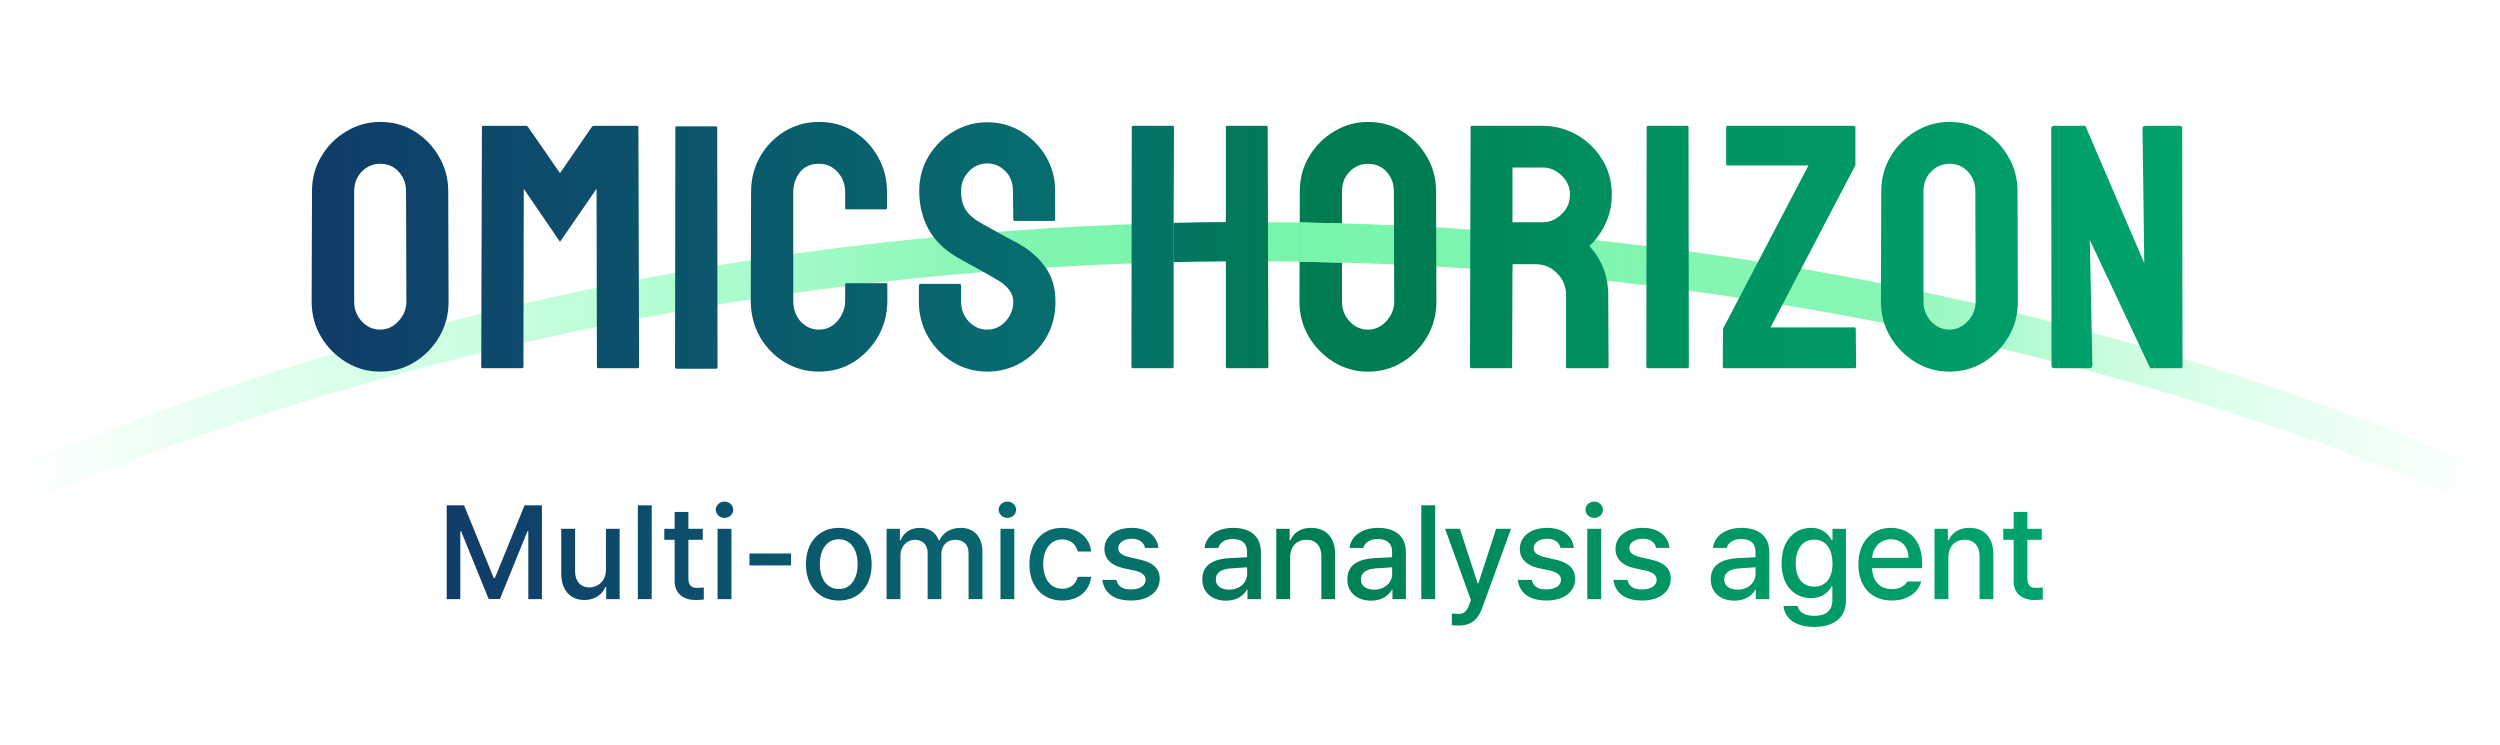<svg width="319" height="95" viewBox="0 0 319 95" fill="none" xmlns="http://www.w3.org/2000/svg">
<g clip-path="url(#clip0_3080_913)">
<path d="M0.004 60.569C99.054 17.598 219.902 17.599 318.952 60.569V65.57C281.31 49.24 240.52 39.117 198.975 35.199C198.889 35.091 198.796 34.985 198.697 34.882C197.945 34.101 197.019 33.71 195.919 33.71H192.989L192.986 34.676C127.099 29.415 59.605 39.714 0.004 65.57V60.569Z" fill="url(#paint0_linear_3080_913)"/>
<path fill-rule="evenodd" clip-rule="evenodd" d="M48.513 15.557C50.134 15.557 51.588 15.955 52.876 16.75C54.178 17.546 55.22 18.617 56.001 19.963C56.797 21.294 57.195 22.777 57.195 24.413L57.239 38.499C57.239 40.12 56.848 41.603 56.066 42.949C55.27 44.309 54.214 45.394 52.897 46.205C51.581 47.015 50.119 47.42 48.513 47.42C46.936 47.42 45.481 47.015 44.15 46.205C42.833 45.394 41.77 44.316 40.959 42.971C40.164 41.61 39.766 40.12 39.766 38.499L39.809 24.413C39.809 22.763 40.207 21.28 41.003 19.963C41.784 18.632 42.841 17.568 44.172 16.772C45.503 15.962 46.95 15.557 48.513 15.557ZM48.513 20.896C47.601 20.896 46.82 21.229 46.169 21.895C45.518 22.56 45.192 23.399 45.192 24.413V38.499C45.192 39.469 45.518 40.308 46.169 41.017C46.82 41.712 47.601 42.059 48.513 42.059C49.41 42.059 50.191 41.697 50.857 40.974C51.523 40.236 51.856 39.411 51.856 38.499L51.812 24.413C51.812 23.428 51.501 22.596 50.879 21.916C50.257 21.236 49.468 20.896 48.513 20.896Z" fill="url(#paint1_linear_3080_913)"/>
<path d="M104.499 15.557C106.149 15.557 107.618 15.955 108.906 16.75C110.208 17.546 111.243 18.624 112.009 19.985C112.791 21.33 113.182 22.835 113.182 24.499V26.54C113.182 26.655 113.124 26.713 113.008 26.713H108.016C107.9 26.713 107.842 26.655 107.842 26.54V24.499C107.842 23.515 107.524 22.669 106.887 21.96C106.25 21.251 105.454 20.896 104.499 20.896C103.443 20.896 102.633 21.258 102.068 21.982C101.504 22.705 101.222 23.544 101.222 24.499V38.369C101.222 39.454 101.54 40.344 102.177 41.039C102.814 41.719 103.588 42.059 104.499 42.059C105.454 42.059 106.25 41.683 106.887 40.93C107.524 40.163 107.842 39.31 107.842 38.369V36.307C107.842 36.191 107.9 36.133 108.016 36.133H113.051C113.167 36.133 113.225 36.191 113.225 36.307V38.369C113.225 40.033 112.834 41.553 112.053 42.927C111.257 44.287 110.208 45.38 108.906 46.205C107.603 47.015 106.135 47.42 104.499 47.42C102.893 47.42 101.424 47.015 100.093 46.205C98.776 45.394 97.727 44.309 96.946 42.949C96.179 41.574 95.796 40.048 95.796 38.369L95.839 24.499C95.839 22.85 96.215 21.359 96.968 20.028C97.72 18.682 98.755 17.604 100.071 16.794C101.403 15.969 102.879 15.557 104.499 15.557Z" fill="url(#paint2_linear_3080_913)"/>
<path d="M125.954 15.6C127.531 15.6 128.978 15.991 130.295 16.772C131.611 17.568 132.661 18.624 133.442 19.941C134.238 21.258 134.636 22.734 134.636 24.369V28.016C134.636 28.131 134.578 28.189 134.462 28.189H129.47C129.354 28.189 129.296 28.131 129.296 28.016L129.253 24.369C129.253 23.327 128.927 22.481 128.276 21.829C127.625 21.178 126.851 20.853 125.954 20.853C125.042 20.853 124.261 21.2 123.609 21.895C122.958 22.589 122.633 23.414 122.633 24.369C122.633 25.339 122.835 26.149 123.24 26.8C123.66 27.451 124.42 28.073 125.519 28.667C125.635 28.725 125.903 28.869 126.323 29.101C126.742 29.332 127.205 29.593 127.712 29.882C128.233 30.157 128.703 30.41 129.123 30.642C129.542 30.859 129.795 30.989 129.882 31.033C131.358 31.857 132.523 32.87 133.377 34.071C134.245 35.272 134.679 36.748 134.679 38.499C134.679 40.192 134.288 41.712 133.507 43.057C132.711 44.403 131.655 45.467 130.338 46.248C129.021 47.029 127.56 47.42 125.954 47.42C124.376 47.42 122.922 47.015 121.591 46.205C120.274 45.394 119.218 44.316 118.422 42.971C117.64 41.61 117.25 40.12 117.25 38.499V36.459C117.25 36.3 117.322 36.22 117.467 36.22H122.459C122.575 36.22 122.633 36.3 122.633 36.459V38.499C122.633 39.469 122.958 40.308 123.609 41.017C124.261 41.712 125.042 42.059 125.954 42.059C126.88 42.059 127.668 41.705 128.319 40.995C128.971 40.272 129.296 39.44 129.296 38.499C129.296 37.414 128.587 36.466 127.169 35.656C126.938 35.511 126.634 35.337 126.257 35.135C125.896 34.918 125.462 34.672 124.955 34.397C124.449 34.122 123.957 33.854 123.479 33.594C123.002 33.319 122.539 33.059 122.09 32.812C120.469 31.857 119.261 30.664 118.465 29.231C117.684 27.784 117.293 26.163 117.293 24.369C117.293 22.719 117.698 21.229 118.509 19.898C119.319 18.581 120.375 17.539 121.678 16.772C122.994 15.991 124.42 15.6 125.954 15.6Z" fill="url(#paint3_linear_3080_913)"/>
<path fill-rule="evenodd" clip-rule="evenodd" d="M248.754 15.557C250.374 15.557 251.829 15.955 253.117 16.75C254.419 17.546 255.461 18.617 256.242 19.963C257.038 21.294 257.436 22.777 257.436 24.413L257.479 38.499C257.479 40.12 257.089 41.603 256.307 42.949C255.511 44.309 254.455 45.394 253.138 46.205C251.821 47.015 250.36 47.42 248.754 47.42C247.177 47.42 245.722 47.015 244.391 46.205C243.074 45.394 242.011 44.316 241.2 42.971C240.404 41.61 240.006 40.12 240.006 38.499L240.05 24.413C240.05 22.763 240.448 21.28 241.244 19.963C242.025 18.632 243.081 17.568 244.413 16.772C245.744 15.962 247.191 15.557 248.754 15.557ZM248.754 20.896C247.842 20.896 247.061 21.229 246.41 21.895C245.758 22.56 245.433 23.4 245.433 24.413V38.499C245.433 39.469 245.758 40.308 246.41 41.017C247.061 41.712 247.842 42.059 248.754 42.059C249.651 42.059 250.432 41.697 251.098 40.974C251.764 40.236 252.096 39.411 252.096 38.499L252.053 24.413C252.053 23.428 251.742 22.596 251.12 21.916C250.497 21.236 249.709 20.896 248.754 20.896Z" fill="url(#paint4_linear_3080_913)"/>
<path d="M91.342 16.118C91.458 16.118 91.516 16.176 91.516 16.292L91.559 46.831C91.559 46.976 91.501 47.048 91.385 47.048H86.35C86.205 47.048 86.133 46.976 86.133 46.831L86.176 16.292C86.176 16.176 86.234 16.118 86.35 16.118H91.342Z" fill="url(#paint5_linear_3080_913)"/>
<path d="M67.093 16.056C67.209 16.056 67.31 16.114 67.397 16.23L71.456 22.09L75.493 16.23C75.58 16.114 75.688 16.056 75.818 16.056H81.266C81.397 16.056 81.462 16.114 81.462 16.23L81.549 46.769C81.549 46.914 81.491 46.986 81.375 46.986H76.339C76.224 46.986 76.166 46.914 76.166 46.769L76.122 24.087L71.456 30.859L66.832 24.087L66.789 46.769C66.789 46.914 66.731 46.986 66.615 46.986H61.58C61.464 46.986 61.406 46.914 61.406 46.769L61.493 16.23C61.493 16.114 61.551 16.056 61.666 16.056H67.093Z" fill="url(#paint6_linear_3080_913)"/>
<path d="M149.582 16.056C149.726 16.056 149.799 16.114 149.799 16.23L149.755 28.319V46.769C149.755 46.914 149.697 46.986 149.582 46.986H144.546C144.43 46.986 144.372 46.914 144.372 46.769L144.416 16.23C144.416 16.114 144.488 16.056 144.633 16.056H149.582Z" fill="url(#paint7_linear_3080_913)"/>
<path d="M161.541 16.056C161.686 16.056 161.758 16.114 161.758 16.23L161.845 46.769C161.845 46.914 161.773 46.986 161.628 46.986H156.636C156.491 46.986 156.419 46.914 156.419 46.769V33.338C154.198 33.354 151.976 33.388 149.756 33.439V28.438C151.976 28.387 154.198 28.353 156.419 28.337V16.23C156.419 16.114 156.477 16.056 156.592 16.056H161.541Z" fill="url(#paint8_linear_3080_913)"/>
<path fill-rule="evenodd" clip-rule="evenodd" d="M196.811 16.056C198.417 16.056 199.893 16.447 201.239 17.228C202.585 18.009 203.655 19.058 204.451 20.375C205.262 21.692 205.667 23.183 205.667 24.847C205.667 25.932 205.5 26.916 205.168 27.799C204.835 28.681 204.444 29.426 203.996 30.034C203.561 30.642 203.163 31.09 202.802 31.38C204.408 33.16 205.211 35.251 205.211 37.653L205.254 46.769C205.254 46.914 205.182 46.986 205.037 46.986H200.002C199.886 46.986 199.828 46.943 199.828 46.856V37.653C199.828 36.582 199.452 35.656 198.699 34.874C197.947 34.093 197.021 33.702 195.921 33.702H192.991L192.947 46.769C192.947 46.914 192.89 46.986 192.774 46.986H187.738C187.622 46.986 187.564 46.914 187.564 46.769L187.651 16.23C187.651 16.114 187.709 16.056 187.825 16.056H196.811ZM192.991 28.363H196.811C197.723 28.363 198.533 28.023 199.242 27.343C199.966 26.663 200.327 25.831 200.327 24.847C200.327 23.906 199.98 23.096 199.285 22.416C198.591 21.721 197.766 21.374 196.811 21.374H192.991V28.363Z" fill="url(#paint9_linear_3080_913)"/>
<path d="M215.28 16.056C215.396 16.056 215.454 16.114 215.454 16.23L215.497 46.769C215.497 46.914 215.439 46.986 215.324 46.986H210.288C210.143 46.986 210.071 46.914 210.071 46.769L210.114 16.23C210.114 16.114 210.172 16.056 210.288 16.056H215.28Z" fill="url(#paint10_linear_3080_913)"/>
<path d="M236.535 16.056C236.679 16.056 236.752 16.128 236.752 16.273V21.07L225.921 41.777H236.621C236.737 41.777 236.795 41.856 236.795 42.016L236.839 46.769C236.839 46.914 236.766 46.986 236.621 46.986H220.039C219.894 46.986 219.821 46.914 219.821 46.769L219.865 41.929L230.761 21.113H220.451C220.321 21.113 220.256 21.055 220.256 20.94V16.273C220.256 16.128 220.321 16.056 220.451 16.056H236.535Z" fill="url(#paint11_linear_3080_913)"/>
<path d="M273.606 33.572L273.389 16.403C273.389 16.172 273.519 16.056 273.78 16.056H278.186C278.359 16.056 278.446 16.172 278.446 16.403L278.49 46.726C278.49 46.899 278.417 46.986 278.273 46.986H274.366L266.66 30.62L266.986 46.639C266.986 46.87 266.848 46.986 266.573 46.986H262.124C261.892 46.986 261.776 46.885 261.776 46.682L261.733 16.403C261.733 16.172 261.849 16.056 262.08 16.056H266.096L273.606 33.572Z" fill="url(#paint12_linear_3080_913)"/>
<path d="M174.56 15.56C176.18 15.561 177.634 15.958 178.922 16.754C180.224 17.55 181.266 18.621 182.048 19.967C182.844 21.298 183.241 22.781 183.241 24.416L183.285 38.503C183.285 40.123 182.895 41.606 182.113 42.952C181.317 44.312 180.261 45.398 178.944 46.208C177.628 47.018 176.166 47.424 174.56 47.424C172.982 47.424 171.528 47.018 170.196 46.208C168.88 45.398 167.816 44.319 167.006 42.974C166.21 41.614 165.813 40.123 165.812 38.503L165.855 24.416C165.855 22.767 166.254 21.284 167.05 19.967C167.831 18.636 168.887 17.571 170.219 16.775C171.55 15.965 172.997 15.56 174.56 15.56ZM174.56 20.899C173.648 20.899 172.866 21.233 172.215 21.898C171.564 22.564 171.238 23.403 171.238 24.416V28.506C169.445 28.456 167.651 28.418 165.857 28.391L165.843 33.392C167.642 33.419 169.44 33.457 171.238 33.507V38.503C171.238 39.472 171.564 40.312 172.215 41.02C172.866 41.715 173.648 42.062 174.56 42.062C175.457 42.062 176.238 41.701 176.903 40.977C177.569 40.24 177.902 39.414 177.902 38.503L177.858 24.416C177.858 23.432 177.548 22.6 176.926 21.92C176.304 21.24 175.515 20.899 174.56 20.899Z" fill="#007C52"/>
<path d="M165.847 28.389C167.646 28.416 169.445 28.455 171.243 28.505V33.506C169.439 33.455 167.636 33.417 165.832 33.39L165.847 28.389Z" fill="#77F5AB"/>
<path d="M57 64.479H59.215L63 73.752H63.149L66.934 64.479H69.149V76.446H67.413V67.802H67.297L63.793 76.43H62.355L58.835 67.785H58.736V76.446H57V64.479Z" fill="url(#paint13_linear_3080_913)"/>
<path d="M77.318 72.711V67.471H79.07V76.446H77.351V74.893H77.252C76.839 75.851 75.921 76.562 74.574 76.562C72.839 76.562 71.615 75.397 71.615 73.174V67.471H73.384V72.959C73.384 74.182 74.128 74.959 75.202 74.959C76.186 74.959 77.318 74.24 77.318 72.711Z" fill="url(#paint14_linear_3080_913)"/>
<path d="M83.157 64.479V76.446H81.388V64.479H83.157Z" fill="url(#paint15_linear_3080_913)"/>
<path d="M89.673 67.471V68.876H87.838V73.802C87.847 74.818 88.343 75 88.913 75.008C89.169 75.008 89.557 74.984 89.805 74.959V76.496C89.566 76.529 89.186 76.562 88.698 76.562C87.318 76.562 86.07 75.802 86.086 74.165V68.876H84.764V67.471H86.086V65.322H87.838V67.471H89.673Z" fill="url(#paint16_linear_3080_913)"/>
<path d="M91.561 76.446V67.471H93.33V76.446H91.561ZM91.33 65.041C91.338 64.463 91.842 64 92.454 64C93.057 64 93.561 64.463 93.561 65.041C93.561 65.62 93.057 66.091 92.454 66.083C91.842 66.091 91.338 65.62 91.33 65.041Z" fill="url(#paint17_linear_3080_913)"/>
<path d="M100.937 70.628V72.149H95.631V70.628H100.937Z" fill="url(#paint18_linear_3080_913)"/>
<path d="M107.04 76.628C104.495 76.628 102.834 74.777 102.842 72C102.834 69.207 104.495 67.355 107.04 67.355C109.569 67.355 111.222 69.207 111.222 72C111.222 74.777 109.569 76.628 107.04 76.628ZM104.611 72C104.611 73.711 105.396 75.157 107.04 75.157C108.66 75.157 109.437 73.711 109.437 72C109.437 70.281 108.66 68.818 107.04 68.81C105.396 68.818 104.611 70.281 104.611 72Z" fill="url(#paint19_linear_3080_913)"/>
<path d="M113.127 76.446V67.471H114.829V68.942H114.929C115.309 67.942 116.193 67.355 117.375 67.355C118.573 67.355 119.408 67.942 119.788 68.942H119.887C120.309 67.975 121.284 67.355 122.581 67.355C124.201 67.355 125.35 68.372 125.358 70.43V76.446H123.59V70.595C123.59 69.38 122.829 68.876 121.904 68.876C120.772 68.876 120.119 69.653 120.119 70.727V76.446H118.367V70.496C118.367 69.512 117.697 68.876 116.73 68.876C115.739 68.876 114.896 69.703 114.896 70.909V76.446H113.127Z" fill="url(#paint20_linear_3080_913)"/>
<path d="M127.66 76.446V67.471H129.428V76.446H127.66ZM127.428 65.041C127.437 64.463 127.941 64 128.552 64C129.156 64 129.66 64.463 129.66 65.041C129.66 65.62 129.156 66.091 128.552 66.083C127.941 66.091 127.437 65.62 127.428 65.041Z" fill="url(#paint21_linear_3080_913)"/>
<path d="M135.548 76.628C132.928 76.628 131.341 74.703 131.35 72C131.341 69.264 132.986 67.355 135.515 67.355C137.565 67.355 139.044 68.562 139.234 70.38H137.515C137.333 69.537 136.664 68.835 135.548 68.826C134.094 68.835 133.118 70.041 133.118 71.95C133.118 73.917 134.069 75.132 135.548 75.124C136.548 75.132 137.292 74.57 137.515 73.603H139.234C139.044 75.347 137.664 76.628 135.548 76.628Z" fill="url(#paint22_linear_3080_913)"/>
<path d="M146.114 69.917C145.949 69.207 145.387 68.744 144.412 68.744C143.403 68.744 142.684 69.264 142.693 69.95C142.684 70.479 143.106 70.859 144.098 71.091L145.519 71.421C147.172 71.793 147.974 72.579 147.982 73.851C147.974 75.471 146.602 76.628 144.312 76.628C142.155 76.628 140.883 75.669 140.66 74H142.461C142.618 74.81 143.23 75.215 144.296 75.207C145.436 75.215 146.172 74.736 146.18 73.984C146.172 73.405 145.742 73.033 144.792 72.81L143.387 72.512C141.767 72.157 140.924 71.289 140.924 70.05C140.924 68.454 142.312 67.355 144.395 67.355C146.395 67.355 147.643 68.372 147.817 69.917H146.114Z" fill="url(#paint23_linear_3080_913)"/>
<path d="M153.42 73.917C153.412 71.868 155.155 71.339 156.775 71.223C157.37 71.19 158.717 71.116 159.131 71.099L159.122 70.38C159.131 69.364 158.502 68.777 157.304 68.777C156.263 68.777 155.635 69.256 155.453 69.917H153.701C153.858 68.43 155.246 67.355 157.37 67.355C158.8 67.355 160.883 67.876 160.891 70.479V76.446H159.172V75.223H159.106C158.759 75.893 157.932 76.645 156.445 76.645C154.742 76.645 153.412 75.669 153.42 73.917ZM155.139 73.934C155.139 74.793 155.85 75.231 156.841 75.24C158.279 75.231 159.139 74.273 159.139 73.207L159.131 72.388C158.726 72.413 157.445 72.504 157.023 72.529C155.866 72.612 155.139 73.05 155.139 73.934Z" fill="url(#paint24_linear_3080_913)"/>
<path d="M164.622 71.124V76.446H162.854V67.471H164.556V68.942H164.656C165.077 67.975 165.961 67.355 167.3 67.355C169.143 67.355 170.366 68.521 170.358 70.744V76.446H168.606V70.959C168.598 69.653 167.895 68.876 166.705 68.876C165.49 68.876 164.622 69.694 164.622 71.124Z" fill="url(#paint25_linear_3080_913)"/>
<path d="M171.924 73.917C171.916 71.868 173.66 71.339 175.28 71.223C175.875 71.19 177.222 71.116 177.635 71.099L177.627 70.38C177.635 69.364 177.007 68.777 175.809 68.777C174.767 68.777 174.139 69.256 173.957 69.917H172.205C172.362 68.43 173.751 67.355 175.875 67.355C177.304 67.355 179.387 67.876 179.395 70.479V76.446H177.676V75.223H177.61C177.263 75.893 176.437 76.645 174.949 76.645C173.247 76.645 171.916 75.669 171.924 73.917ZM173.643 73.934C173.643 74.793 174.354 75.231 175.346 75.24C176.784 75.231 177.643 74.273 177.643 73.207L177.635 72.388C177.23 72.413 175.949 72.504 175.528 72.529C174.371 72.612 173.643 73.05 173.643 73.934Z" fill="url(#paint26_linear_3080_913)"/>
<path d="M183.127 64.479V76.446H181.358V64.479H183.127Z" fill="url(#paint27_linear_3080_913)"/>
<path d="M186.197 79.818C185.834 79.81 185.478 79.802 185.255 79.769V78.297C185.454 78.314 185.801 78.322 186.049 78.331C186.594 78.322 187.049 78.289 187.47 77.157L187.685 76.562L184.396 67.471H186.28L188.544 74.43H188.644L190.908 67.471H192.809L189.106 77.636C188.586 79.058 187.677 79.81 186.197 79.818Z" fill="url(#paint28_linear_3080_913)"/>
<path d="M199.119 69.917C198.954 69.207 198.392 68.744 197.417 68.744C196.408 68.744 195.689 69.264 195.698 69.95C195.689 70.479 196.111 70.859 197.102 71.091L198.524 71.421C200.177 71.793 200.979 72.579 200.987 73.851C200.979 75.471 199.607 76.628 197.317 76.628C195.16 76.628 193.888 75.669 193.664 74H195.466C195.623 74.81 196.235 75.215 197.301 75.207C198.441 75.215 199.177 74.736 199.185 73.984C199.177 73.405 198.747 73.033 197.797 72.81L196.392 72.512C194.772 72.157 193.929 71.289 193.929 70.05C193.929 68.454 195.317 67.355 197.4 67.355C199.4 67.355 200.648 68.372 200.821 69.917H199.119Z" fill="url(#paint29_linear_3080_913)"/>
<path d="M202.537 76.446V67.471H204.305V76.446H202.537ZM202.305 65.041C202.313 64.463 202.818 64 203.429 64C204.032 64 204.537 64.463 204.537 65.041C204.537 65.62 204.032 66.091 203.429 66.083C202.818 66.091 202.313 65.62 202.305 65.041Z" fill="url(#paint30_linear_3080_913)"/>
<path d="M211.326 69.917C211.161 69.207 210.599 68.744 209.623 68.744C208.615 68.744 207.896 69.264 207.904 69.95C207.896 70.479 208.318 70.859 209.309 71.091L210.731 71.421C212.384 71.793 213.185 72.579 213.194 73.851C213.185 75.471 211.814 76.628 209.524 76.628C207.367 76.628 206.095 75.669 205.871 74H207.673C207.83 74.81 208.442 75.215 209.508 75.207C210.648 75.215 211.384 74.736 211.392 73.984C211.384 73.405 210.954 73.033 210.004 72.81L208.599 72.512C206.979 72.157 206.136 71.289 206.136 70.05C206.136 68.454 207.524 67.355 209.607 67.355C211.607 67.355 212.855 68.372 213.028 69.917H211.326Z" fill="url(#paint31_linear_3080_913)"/>
<path d="M218.293 73.917C218.285 71.868 220.029 71.339 221.649 71.223C222.244 71.19 223.591 71.116 224.004 71.099L223.996 70.38C224.004 69.364 223.376 68.777 222.178 68.777C221.136 68.777 220.508 69.256 220.326 69.917H218.574C218.731 68.43 220.12 67.355 222.244 67.355C223.673 67.355 225.756 67.876 225.764 70.479V76.446H224.045V75.223H223.979C223.632 75.893 222.806 76.645 221.318 76.645C219.616 76.645 218.285 75.669 218.293 73.917ZM220.012 73.934C220.012 74.793 220.723 75.231 221.715 75.24C223.153 75.231 224.012 74.273 224.012 73.207L224.004 72.388C223.599 72.413 222.318 72.504 221.897 72.529C220.739 72.612 220.012 73.05 220.012 73.934Z" fill="url(#paint32_linear_3080_913)"/>
<path d="M231.496 80C229.231 80 227.736 79 227.579 77.322H229.38C229.554 78.174 230.347 78.587 231.512 78.579C232.917 78.587 233.802 77.975 233.81 76.579V74.81H233.694C233.38 75.388 232.736 76.314 231.083 76.314C228.967 76.314 227.331 74.736 227.331 71.868C227.331 69 228.942 67.355 231.099 67.355C232.769 67.355 233.38 68.364 233.711 68.926H233.826V67.471H235.545V76.645C235.554 78.95 233.81 80 231.496 80ZM229.132 71.901C229.124 73.661 229.934 74.851 231.479 74.859C232.983 74.851 233.826 73.752 233.826 71.901C233.826 70.083 233 68.851 231.479 68.859C229.917 68.851 229.124 70.182 229.132 71.901Z" fill="url(#paint33_linear_3080_913)"/>
<path d="M241.393 76.628C238.748 76.628 237.12 74.802 237.128 72.016C237.12 69.256 238.773 67.355 241.277 67.355C243.318 67.355 245.261 68.62 245.261 71.868V72.496H238.88C238.93 74.207 239.938 75.174 241.409 75.174C242.409 75.174 243.062 74.744 243.36 74.198H245.145C244.748 75.653 243.368 76.628 241.393 76.628ZM238.889 71.174H243.525C243.525 69.81 242.641 68.802 241.294 68.81C239.88 68.802 238.963 69.909 238.889 71.174Z" fill="url(#paint34_linear_3080_913)"/>
<path d="M248.612 71.124V76.446H246.843V67.471H248.546V68.942H248.645C249.066 67.975 249.951 67.355 251.29 67.355C253.133 67.355 254.356 68.521 254.347 70.744V76.446H252.595V70.959C252.587 69.653 251.885 68.876 250.695 68.876C249.48 68.876 248.612 69.694 248.612 71.124Z" fill="url(#paint35_linear_3080_913)"/>
<path d="M260.525 67.471V68.876H258.691V73.802C258.699 74.818 259.195 75 259.765 75.008C260.021 75.008 260.41 74.984 260.658 74.959V76.496C260.418 76.529 260.038 76.562 259.55 76.562C258.17 76.562 256.922 75.802 256.939 74.165V68.876H255.616V67.471H256.939V65.322H258.691V67.471H260.525Z" fill="url(#paint36_linear_3080_913)"/>
</g>
<defs>
<linearGradient id="paint0_linear_3080_913" x1="0.004" y1="46.956" x2="318.952" y2="46.956" gradientUnits="userSpaceOnUse">
<stop stop-color="#B2FFD2" stop-opacity="0"/>
<stop offset="0.203" stop-color="#B2FFD2" stop-opacity="0.72"/>
<stop offset="0.414" stop-color="#77F5AB" stop-opacity="0.945"/>
<stop offset="0.506" stop-color="#77F5AB"/>
<stop offset="0.75" stop-color="#77F5AB" stop-opacity="0.879"/>
<stop offset="0.887" stop-color="#B2FFD2" stop-opacity="0.444"/>
<stop offset="1" stop-color="#B2FFD2" stop-opacity="0"/>
</linearGradient>
<linearGradient id="paint1_linear_3080_913" x1="39.766" y1="31.488" x2="278.49" y2="31.488" gradientUnits="userSpaceOnUse">
<stop stop-color="#103C69"/>
<stop offset="0.407" stop-color="#066F6F"/>
<stop offset="0.528" stop-color="#007C52"/>
<stop offset="0.713" stop-color="#009261"/>
<stop offset="1" stop-color="#00A36C"/>
</linearGradient>
<linearGradient id="paint2_linear_3080_913" x1="39.766" y1="31.488" x2="278.49" y2="31.488" gradientUnits="userSpaceOnUse">
<stop stop-color="#103C69"/>
<stop offset="0.407" stop-color="#066F6F"/>
<stop offset="0.528" stop-color="#007C52"/>
<stop offset="0.713" stop-color="#009261"/>
<stop offset="1" stop-color="#00A36C"/>
</linearGradient>
<linearGradient id="paint3_linear_3080_913" x1="39.766" y1="31.488" x2="278.49" y2="31.488" gradientUnits="userSpaceOnUse">
<stop stop-color="#103C69"/>
<stop offset="0.407" stop-color="#066F6F"/>
<stop offset="0.528" stop-color="#007C52"/>
<stop offset="0.713" stop-color="#009261"/>
<stop offset="1" stop-color="#00A36C"/>
</linearGradient>
<linearGradient id="paint4_linear_3080_913" x1="39.766" y1="31.488" x2="278.49" y2="31.488" gradientUnits="userSpaceOnUse">
<stop stop-color="#103C69"/>
<stop offset="0.407" stop-color="#066F6F"/>
<stop offset="0.528" stop-color="#007C52"/>
<stop offset="0.713" stop-color="#009261"/>
<stop offset="1" stop-color="#00A36C"/>
</linearGradient>
<linearGradient id="paint5_linear_3080_913" x1="39.766" y1="31.488" x2="278.49" y2="31.488" gradientUnits="userSpaceOnUse">
<stop stop-color="#103C69"/>
<stop offset="0.407" stop-color="#066F6F"/>
<stop offset="0.528" stop-color="#007C52"/>
<stop offset="0.713" stop-color="#009261"/>
<stop offset="1" stop-color="#00A36C"/>
</linearGradient>
<linearGradient id="paint6_linear_3080_913" x1="39.766" y1="31.488" x2="278.49" y2="31.488" gradientUnits="userSpaceOnUse">
<stop stop-color="#103C69"/>
<stop offset="0.407" stop-color="#066F6F"/>
<stop offset="0.528" stop-color="#007C52"/>
<stop offset="0.713" stop-color="#009261"/>
<stop offset="1" stop-color="#00A36C"/>
</linearGradient>
<linearGradient id="paint7_linear_3080_913" x1="39.766" y1="31.488" x2="278.49" y2="31.488" gradientUnits="userSpaceOnUse">
<stop stop-color="#103C69"/>
<stop offset="0.407" stop-color="#066F6F"/>
<stop offset="0.528" stop-color="#007C52"/>
<stop offset="0.713" stop-color="#009261"/>
<stop offset="1" stop-color="#00A36C"/>
</linearGradient>
<linearGradient id="paint8_linear_3080_913" x1="39.766" y1="31.488" x2="278.49" y2="31.488" gradientUnits="userSpaceOnUse">
<stop stop-color="#103C69"/>
<stop offset="0.407" stop-color="#066F6F"/>
<stop offset="0.528" stop-color="#007C52"/>
<stop offset="0.713" stop-color="#009261"/>
<stop offset="1" stop-color="#00A36C"/>
</linearGradient>
<linearGradient id="paint9_linear_3080_913" x1="39.766" y1="31.488" x2="278.49" y2="31.488" gradientUnits="userSpaceOnUse">
<stop stop-color="#103C69"/>
<stop offset="0.407" stop-color="#066F6F"/>
<stop offset="0.528" stop-color="#007C52"/>
<stop offset="0.713" stop-color="#009261"/>
<stop offset="1" stop-color="#00A36C"/>
</linearGradient>
<linearGradient id="paint10_linear_3080_913" x1="39.766" y1="31.488" x2="278.49" y2="31.488" gradientUnits="userSpaceOnUse">
<stop stop-color="#103C69"/>
<stop offset="0.407" stop-color="#066F6F"/>
<stop offset="0.528" stop-color="#007C52"/>
<stop offset="0.713" stop-color="#009261"/>
<stop offset="1" stop-color="#00A36C"/>
</linearGradient>
<linearGradient id="paint11_linear_3080_913" x1="39.766" y1="31.488" x2="278.49" y2="31.488" gradientUnits="userSpaceOnUse">
<stop stop-color="#103C69"/>
<stop offset="0.407" stop-color="#066F6F"/>
<stop offset="0.528" stop-color="#007C52"/>
<stop offset="0.713" stop-color="#009261"/>
<stop offset="1" stop-color="#00A36C"/>
</linearGradient>
<linearGradient id="paint12_linear_3080_913" x1="39.766" y1="31.488" x2="278.49" y2="31.488" gradientUnits="userSpaceOnUse">
<stop stop-color="#103C69"/>
<stop offset="0.407" stop-color="#066F6F"/>
<stop offset="0.528" stop-color="#007C52"/>
<stop offset="0.713" stop-color="#009261"/>
<stop offset="1" stop-color="#00A36C"/>
</linearGradient>
<linearGradient id="paint13_linear_3080_913" x1="57" y1="72" x2="260.658" y2="72" gradientUnits="userSpaceOnUse">
<stop stop-color="#103C69"/>
<stop offset="0.407" stop-color="#066F6F"/>
<stop offset="0.528" stop-color="#007C52"/>
<stop offset="0.713" stop-color="#009261"/>
<stop offset="1" stop-color="#00A36C"/>
</linearGradient>
<linearGradient id="paint14_linear_3080_913" x1="57" y1="72" x2="260.658" y2="72" gradientUnits="userSpaceOnUse">
<stop stop-color="#103C69"/>
<stop offset="0.407" stop-color="#066F6F"/>
<stop offset="0.528" stop-color="#007C52"/>
<stop offset="0.713" stop-color="#009261"/>
<stop offset="1" stop-color="#00A36C"/>
</linearGradient>
<linearGradient id="paint15_linear_3080_913" x1="57" y1="72" x2="260.658" y2="72" gradientUnits="userSpaceOnUse">
<stop stop-color="#103C69"/>
<stop offset="0.407" stop-color="#066F6F"/>
<stop offset="0.528" stop-color="#007C52"/>
<stop offset="0.713" stop-color="#009261"/>
<stop offset="1" stop-color="#00A36C"/>
</linearGradient>
<linearGradient id="paint16_linear_3080_913" x1="57" y1="72" x2="260.658" y2="72" gradientUnits="userSpaceOnUse">
<stop stop-color="#103C69"/>
<stop offset="0.407" stop-color="#066F6F"/>
<stop offset="0.528" stop-color="#007C52"/>
<stop offset="0.713" stop-color="#009261"/>
<stop offset="1" stop-color="#00A36C"/>
</linearGradient>
<linearGradient id="paint17_linear_3080_913" x1="57" y1="72" x2="260.658" y2="72" gradientUnits="userSpaceOnUse">
<stop stop-color="#103C69"/>
<stop offset="0.407" stop-color="#066F6F"/>
<stop offset="0.528" stop-color="#007C52"/>
<stop offset="0.713" stop-color="#009261"/>
<stop offset="1" stop-color="#00A36C"/>
</linearGradient>
<linearGradient id="paint18_linear_3080_913" x1="57" y1="72" x2="260.658" y2="72" gradientUnits="userSpaceOnUse">
<stop stop-color="#103C69"/>
<stop offset="0.407" stop-color="#066F6F"/>
<stop offset="0.528" stop-color="#007C52"/>
<stop offset="0.713" stop-color="#009261"/>
<stop offset="1" stop-color="#00A36C"/>
</linearGradient>
<linearGradient id="paint19_linear_3080_913" x1="57" y1="72" x2="260.658" y2="72" gradientUnits="userSpaceOnUse">
<stop stop-color="#103C69"/>
<stop offset="0.407" stop-color="#066F6F"/>
<stop offset="0.528" stop-color="#007C52"/>
<stop offset="0.713" stop-color="#009261"/>
<stop offset="1" stop-color="#00A36C"/>
</linearGradient>
<linearGradient id="paint20_linear_3080_913" x1="57" y1="72" x2="260.658" y2="72" gradientUnits="userSpaceOnUse">
<stop stop-color="#103C69"/>
<stop offset="0.407" stop-color="#066F6F"/>
<stop offset="0.528" stop-color="#007C52"/>
<stop offset="0.713" stop-color="#009261"/>
<stop offset="1" stop-color="#00A36C"/>
</linearGradient>
<linearGradient id="paint21_linear_3080_913" x1="57" y1="72" x2="260.658" y2="72" gradientUnits="userSpaceOnUse">
<stop stop-color="#103C69"/>
<stop offset="0.407" stop-color="#066F6F"/>
<stop offset="0.528" stop-color="#007C52"/>
<stop offset="0.713" stop-color="#009261"/>
<stop offset="1" stop-color="#00A36C"/>
</linearGradient>
<linearGradient id="paint22_linear_3080_913" x1="57" y1="72" x2="260.658" y2="72" gradientUnits="userSpaceOnUse">
<stop stop-color="#103C69"/>
<stop offset="0.407" stop-color="#066F6F"/>
<stop offset="0.528" stop-color="#007C52"/>
<stop offset="0.713" stop-color="#009261"/>
<stop offset="1" stop-color="#00A36C"/>
</linearGradient>
<linearGradient id="paint23_linear_3080_913" x1="57" y1="72" x2="260.658" y2="72" gradientUnits="userSpaceOnUse">
<stop stop-color="#103C69"/>
<stop offset="0.407" stop-color="#066F6F"/>
<stop offset="0.528" stop-color="#007C52"/>
<stop offset="0.713" stop-color="#009261"/>
<stop offset="1" stop-color="#00A36C"/>
</linearGradient>
<linearGradient id="paint24_linear_3080_913" x1="57" y1="72" x2="260.658" y2="72" gradientUnits="userSpaceOnUse">
<stop stop-color="#103C69"/>
<stop offset="0.407" stop-color="#066F6F"/>
<stop offset="0.528" stop-color="#007C52"/>
<stop offset="0.713" stop-color="#009261"/>
<stop offset="1" stop-color="#00A36C"/>
</linearGradient>
<linearGradient id="paint25_linear_3080_913" x1="57" y1="72" x2="260.658" y2="72" gradientUnits="userSpaceOnUse">
<stop stop-color="#103C69"/>
<stop offset="0.407" stop-color="#066F6F"/>
<stop offset="0.528" stop-color="#007C52"/>
<stop offset="0.713" stop-color="#009261"/>
<stop offset="1" stop-color="#00A36C"/>
</linearGradient>
<linearGradient id="paint26_linear_3080_913" x1="57" y1="72" x2="260.658" y2="72" gradientUnits="userSpaceOnUse">
<stop stop-color="#103C69"/>
<stop offset="0.407" stop-color="#066F6F"/>
<stop offset="0.528" stop-color="#007C52"/>
<stop offset="0.713" stop-color="#009261"/>
<stop offset="1" stop-color="#00A36C"/>
</linearGradient>
<linearGradient id="paint27_linear_3080_913" x1="57" y1="72" x2="260.658" y2="72" gradientUnits="userSpaceOnUse">
<stop stop-color="#103C69"/>
<stop offset="0.407" stop-color="#066F6F"/>
<stop offset="0.528" stop-color="#007C52"/>
<stop offset="0.713" stop-color="#009261"/>
<stop offset="1" stop-color="#00A36C"/>
</linearGradient>
<linearGradient id="paint28_linear_3080_913" x1="57" y1="72" x2="260.658" y2="72" gradientUnits="userSpaceOnUse">
<stop stop-color="#103C69"/>
<stop offset="0.407" stop-color="#066F6F"/>
<stop offset="0.528" stop-color="#007C52"/>
<stop offset="0.713" stop-color="#009261"/>
<stop offset="1" stop-color="#00A36C"/>
</linearGradient>
<linearGradient id="paint29_linear_3080_913" x1="57" y1="72" x2="260.658" y2="72" gradientUnits="userSpaceOnUse">
<stop stop-color="#103C69"/>
<stop offset="0.407" stop-color="#066F6F"/>
<stop offset="0.528" stop-color="#007C52"/>
<stop offset="0.713" stop-color="#009261"/>
<stop offset="1" stop-color="#00A36C"/>
</linearGradient>
<linearGradient id="paint30_linear_3080_913" x1="57" y1="72" x2="260.658" y2="72" gradientUnits="userSpaceOnUse">
<stop stop-color="#103C69"/>
<stop offset="0.407" stop-color="#066F6F"/>
<stop offset="0.528" stop-color="#007C52"/>
<stop offset="0.713" stop-color="#009261"/>
<stop offset="1" stop-color="#00A36C"/>
</linearGradient>
<linearGradient id="paint31_linear_3080_913" x1="57" y1="72" x2="260.658" y2="72" gradientUnits="userSpaceOnUse">
<stop stop-color="#103C69"/>
<stop offset="0.407" stop-color="#066F6F"/>
<stop offset="0.528" stop-color="#007C52"/>
<stop offset="0.713" stop-color="#009261"/>
<stop offset="1" stop-color="#00A36C"/>
</linearGradient>
<linearGradient id="paint32_linear_3080_913" x1="57" y1="72" x2="260.658" y2="72" gradientUnits="userSpaceOnUse">
<stop stop-color="#103C69"/>
<stop offset="0.407" stop-color="#066F6F"/>
<stop offset="0.528" stop-color="#007C52"/>
<stop offset="0.713" stop-color="#009261"/>
<stop offset="1" stop-color="#00A36C"/>
</linearGradient>
<linearGradient id="paint33_linear_3080_913" x1="57" y1="72" x2="260.658" y2="72" gradientUnits="userSpaceOnUse">
<stop stop-color="#103C69"/>
<stop offset="0.407" stop-color="#066F6F"/>
<stop offset="0.528" stop-color="#007C52"/>
<stop offset="0.713" stop-color="#009261"/>
<stop offset="1" stop-color="#00A36C"/>
</linearGradient>
<linearGradient id="paint34_linear_3080_913" x1="57" y1="72" x2="260.658" y2="72" gradientUnits="userSpaceOnUse">
<stop stop-color="#103C69"/>
<stop offset="0.407" stop-color="#066F6F"/>
<stop offset="0.528" stop-color="#007C52"/>
<stop offset="0.713" stop-color="#009261"/>
<stop offset="1" stop-color="#00A36C"/>
</linearGradient>
<linearGradient id="paint35_linear_3080_913" x1="57" y1="72" x2="260.658" y2="72" gradientUnits="userSpaceOnUse">
<stop stop-color="#103C69"/>
<stop offset="0.407" stop-color="#066F6F"/>
<stop offset="0.528" stop-color="#007C52"/>
<stop offset="0.713" stop-color="#009261"/>
<stop offset="1" stop-color="#00A36C"/>
</linearGradient>
<linearGradient id="paint36_linear_3080_913" x1="57" y1="72" x2="260.658" y2="72" gradientUnits="userSpaceOnUse">
<stop stop-color="#103C69"/>
<stop offset="0.407" stop-color="#066F6F"/>
<stop offset="0.528" stop-color="#007C52"/>
<stop offset="0.713" stop-color="#009261"/>
<stop offset="1" stop-color="#00A36C"/>
</linearGradient>
<clipPath id="clip0_3080_913">
<rect width="318.948" height="94.462" fill="white"/>
</clipPath>
</defs>
</svg>
